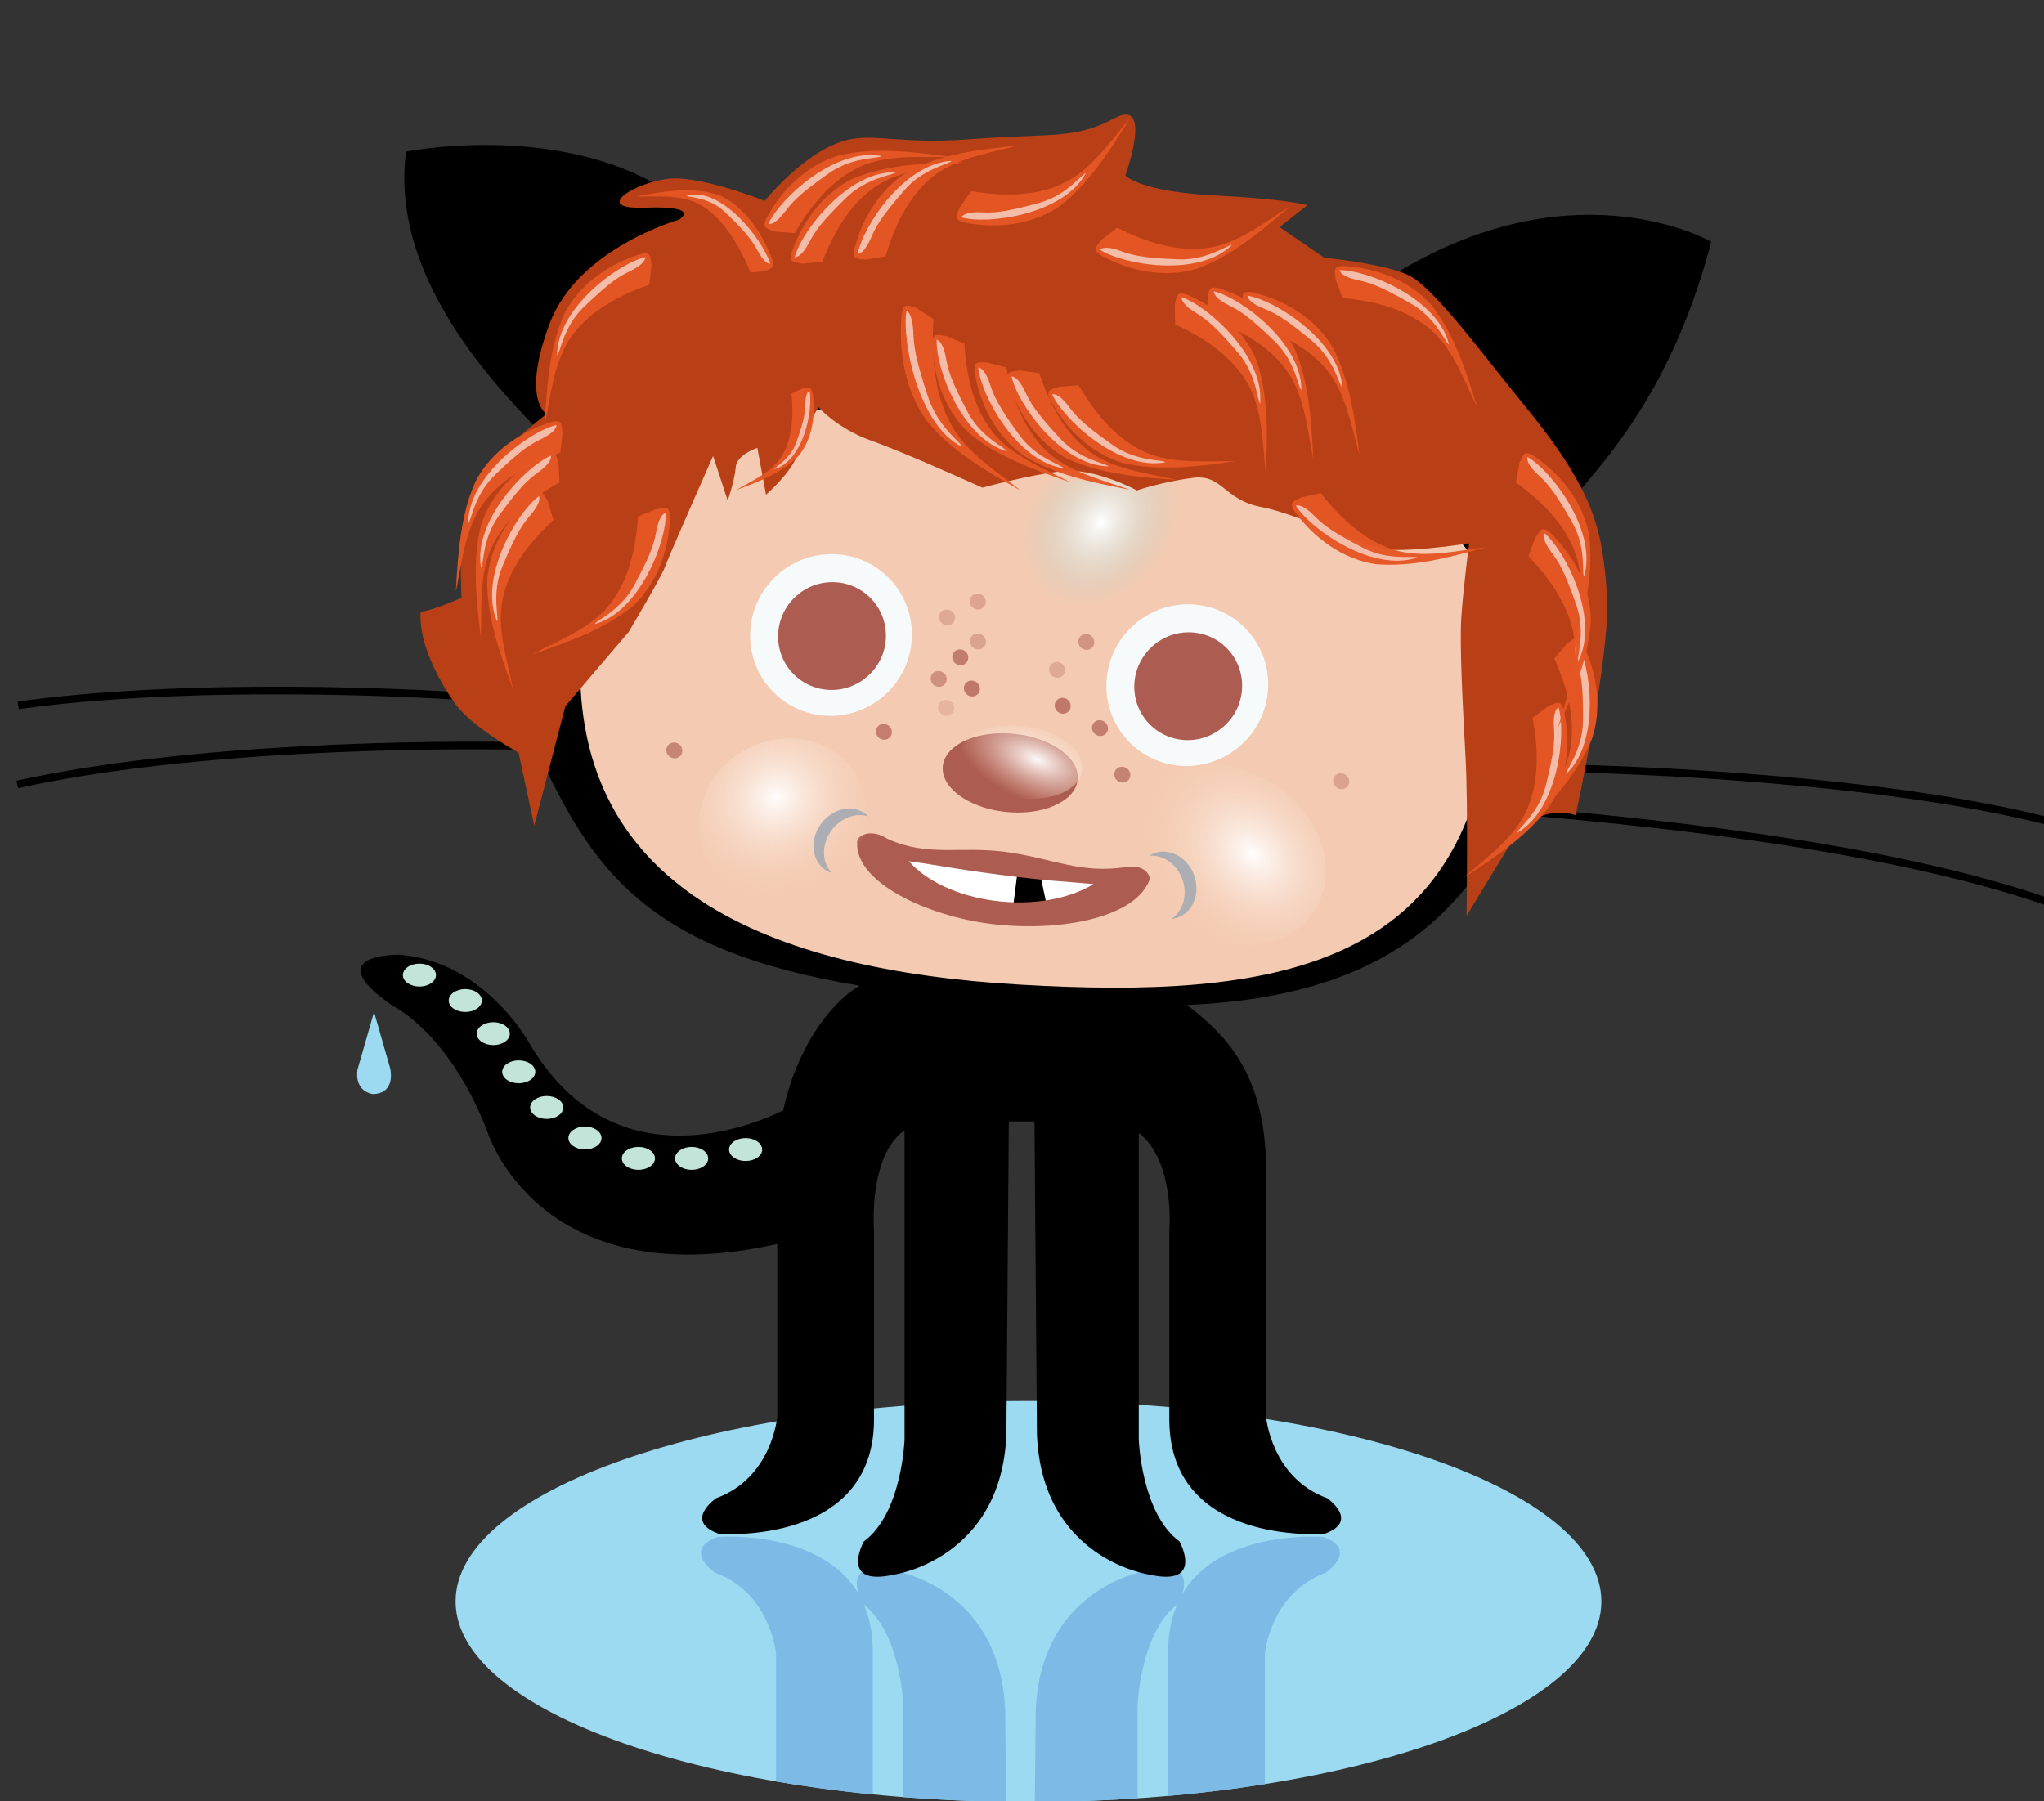 <?xml version="1.0" encoding="UTF-8" standalone="no"?>
<svg
   xmlns:dc="http://purl.org/dc/elements/1.1/"
   xmlns:cc="http://creativecommons.org/ns#"
   xmlns:rdf="http://www.w3.org/1999/02/22-rdf-syntax-ns#"
   xmlns:svg="http://www.w3.org/2000/svg"
   xmlns="http://www.w3.org/2000/svg"
   xmlns:xlink="http://www.w3.org/1999/xlink"
   xmlns:sodipodi="http://sodipodi.sourceforge.net/DTD/sodipodi-0.dtd"
   xmlns:inkscape="http://www.inkscape.org/namespaces/inkscape"
   viewBox="-0.2 -1 379 334"
   id="svg5051"
   version="1.1"
   inkscape:version="0.48.2 r9819"
   width="100%"
   height="100%"
   sodipodi:docname="octocat-e-neuman-try2.svg">
  <rect x="-0.2" y="-1" width="379" height="334" fill="#333333" stroke="none"/>
  <defs
     id="defs5071">
    <inkscape:path-effect
       effect="spiro"
       id="path-effect7585"
       is_visible="true" />
    <inkscape:path-effect
       effect="spiro"
       id="path-effect7581"
       is_visible="true" />
    <inkscape:path-effect
       effect="spiro"
       id="path-effect7577"
       is_visible="true" />
    <inkscape:path-effect
       effect="spiro"
       id="path-effect7573"
       is_visible="true" />
    <inkscape:path-effect
       effect="spiro"
       id="path-effect7569"
       is_visible="true" />
    <linearGradient
       id="linearGradient7545">
      <stop
         style="stop-color:#ffffff;stop-opacity:1;"
         offset="0"
         id="stop7547" />
      <stop
         style="stop-color:#b2cbc0;stop-opacity:0;"
         offset="1"
         id="stop7549" />
    </linearGradient>
    <linearGradient
       id="linearGradient7519">
      <stop
         style="stop-color:#ffffff;stop-opacity:1;"
         offset="0"
         id="stop7521" />
      <stop
         style="stop-color:#f4cbb2;stop-opacity:0;"
         offset="1"
         id="stop7523" />
    </linearGradient>
    <linearGradient
       id="linearGradient7486">
      <stop
         style="stop-color:#ffffff;stop-opacity:1;"
         offset="0"
         id="stop7488" />
      <stop
         style="stop-color:#f4cbb2;stop-opacity:0;"
         offset="1"
         id="stop7490" />
    </linearGradient>
    <radialGradient
       inkscape:collect="always"
       xlink:href="#linearGradient7486"
       id="radialGradient7492"
       cx="188.869"
       cy="147.455"
       fx="188.869"
       fy="147.455"
       r="4.401"
       gradientUnits="userSpaceOnUse"
       gradientTransform="matrix(1.199,0.184,-0.143,1.067,-16.324,-44.604)" />
    <radialGradient
       inkscape:collect="always"
       xlink:href="#linearGradient7486"
       id="radialGradient7496"
       gradientUnits="userSpaceOnUse"
       gradientTransform="matrix(1.258,-0.054,0.062,1.248,-57.719,-26.424)"
       cx="188.869"
       cy="147.455"
       fx="188.869"
       fy="147.455"
       r="4.401" />
    <radialGradient
       inkscape:collect="always"
       xlink:href="#linearGradient7545"
       id="radialGradient7561"
       cx="201.329"
       cy="98.438"
       fx="201.329"
       fy="98.438"
       r="9.774"
       gradientTransform="matrix(1.392,0.16,-0.49,1.581,-28.135,-91.948)"
       gradientUnits="userSpaceOnUse" />
    <radialGradient
       inkscape:collect="always"
       xlink:href="#linearGradient7486"
       id="radialGradient7852"
       gradientUnits="userSpaceOnUse"
       gradientTransform="matrix(1.554,0.246,-0.196,1.058,-75.483,-54.987)"
       cx="188.869"
       cy="147.455"
       fx="188.869"
       fy="147.455"
       r="4.401" />
  </defs>
  <sodipodi:namedview
     pagecolor="#ffffff"
     bordercolor="#666666"
     borderopacity="1"
     objecttolerance="10"
     gridtolerance="10"
     guidetolerance="10"
     inkscape:pageopacity="0"
     inkscape:pageshadow="2"
     inkscape:window-width="1440"
     inkscape:window-height="779"
     id="namedview5069"
     showgrid="false"
     inkscape:zoom="1.5629183"
     inkscape:cx="238.16927"
     inkscape:cy="173.0623"
     inkscape:window-x="0"
     inkscape:window-y="0"
     inkscape:window-maximized="0"
     inkscape:current-layer="svg5051" />
  <g
     id="g8177"
     transform="translate(-0.214,0.54)">
    <path
       d="m 296.94,295.43 c 0,20.533 -47.56,37.176 -106.22,37.176 -58.67,0 -106.23,-16.643 -106.23,-37.176 0,-20.533 47.558,-37.18 106.23,-37.18 58.66,0 106.22,16.65 106.22,37.18 z"
       id="puddle"
       inkscape:connector-curvature="0"
       style="fill:#9cdaf1" />
    <path
       style="fill:#7dbbe6"
       id="path8140"
       d="m 161.85,331.22 v -26.5 c 0,-3.422 -0.619,-6.284 -1.653,-8.701 6.853,5.322 7.316,18.695 7.316,18.695 v 17.004 c 6.166,0.481 12.534,0.773 19.053,0.861 l -0.172,-16.92 c -0.944,-23.13 -20.769,-25.961 -20.769,-25.961 -7.245,-1.645 -7.137,1.991 -6.409,4.34 -7.108,-12.122 -26.158,-10.556 -26.158,-10.556 -6.611,2.357 -0.475,6.607 -0.475,6.607 10.387,3.775 11.33,15.105 11.33,15.105 v 23.622 c 5.72,0.98 11.71,1.79 17.94,2.4 z"
       inkscape:connector-curvature="0" />
    <path
       style="fill:#7dbbe6"
       id="path8142"
       d="m 245.4,283.48 c 0,0 -19.053,-1.566 -26.16,10.559 0.728,-2.35 0.839,-5.989 -6.408,-4.343 0,0 -19.824,2.832 -20.768,25.961 l -0.174,16.946 c 6.509,-0.025 12.876,-0.254 19.054,-0.671 v -17.219 c 0,0 0.465,-13.373 7.316,-18.695 -1.034,2.417 -1.653,5.278 -1.653,8.701 v 26.775 c 6.214,-0.544 12.211,-1.279 17.937,-2.188 v -24.113 c 0,0 0.944,-11.33 11.33,-15.105 0,-0.01 6.13,-4.26 -0.48,-6.62 z"
       inkscape:connector-curvature="0" />
    <path
       d="m 69.369,186.12 -3.066,10.683 c 0,0 -0.8,3.861 2.84,4.546 3.8,-0.074 3.486,-3.627 3.223,-4.781 z"
       id="drop"
       inkscape:connector-curvature="0"
       style="fill:#9cdaf1" />
  </g>
  <path
     id="cat"
     d="m 380.542,152.237 0.359,-1.371 c -30.752,-8.013 -76.674,-9.916 -96.035,-10.226 3.831,-11.249 5.544,-8.348 6.389,-23.017 1.212,-21.038 -2.516,-5.86 -2.382,-22.58 3.779,-6.582 19.606,-18.416 28.234,-51.21 0,0 -26.529,-15.382 -61.604,7.805 -11.866,-5.963 -43.154,-17.779 -56.864,-18.569 -15.084,-0.869 -54.363,0.556 -67.207,7.839 -20.031,-21.151 -56.342,-13.791 -56.342,-13.791 -3.476,26.11 22.205,48.53 25.089,52.438 -8.098,14.848 -4.347,0.676 -8.023,11.103 -4.874,13.824 0.067,25.858 3.478,37.502 -19.438,-1.831 -62.215,-3.331 -92.56,0.94 l 0.196,1.403 c 30.529,-4.297 73.495,-2.723 92.813,-0.875 0.76,2.414 1.628,4.763 2.62,7.041 -19.181,-0.486 -64.012,0.07 -95.85,7.104 l 0.308,1.38 c 32.09,-7.084 77.201,-7.563 96.194,-7.051 10.21,21.982 19.97,37.052 59.842,43.689 -5.915,3.499 -11.818,12.115 -14.176,23.14 -7.773,3.718 -32.379,12.793 -47.142,-12.599 0,0 -8.264,-15.109 -24.082,-16.292 0,0 -15.344,-0.235 -1.059,9.562 0,0 10.267,4.838 17.351,23.019 0,0 9.241,31.01 53.835,21.061 l 0,32.032 c 0,0 -0.943,11.33 -11.33,15.105 0,0 -6.137,4.249 0.475,6.606 0,0 28.792,2.361 28.792,-21.238 l 0,-34.929 c 0,0 -1.142,-13.852 5.663,-18.667 l 0,57.371 c 0,0 -0.47,13.688 -7.551,18.881 0,0 -4.723,8.494 5.663,6.137 0,0 19.824,-2.832 20.769,-25.961 l 0.449,-58.06 4.765,0 0.453,58.06 c 0.943,23.129 20.768,25.961 20.768,25.961 10.383,2.357 5.663,-6.137 5.663,-6.137 -7.08,-5.193 -7.551,-18.881 -7.551,-18.881 l 0,-56.876 c 6.801,5.296 5.663,18.171 5.663,18.171 l 0,34.929 c 0,23.6 28.793,21.238 28.793,21.238 6.606,-2.357 0.474,-6.606 0.474,-6.606 -10.386,-3.775 -11.33,-15.105 -11.33,-15.105 l 0,-45.786 c 0,-17.854 -7.627,-25.164 -14.68,-30.57 43.032,-1.778 52.857,-22.929 61.06,-35.332 18.712,1.595 66.309,5.822 98.047,16.781 l 0.462,-1.336 c -31.556,-10.896 -78.927,-15.168 -97.827,-16.81 1.021,-2.117 1.934,-4.327 2.763,-6.607 19.264,0.309 65.34,2.167 96.209,10.206 z"
     inkscape:connector-curvature="0"
     sodipodi:nodetypes="cccscccscccsccccccccccccccccccsccccccccccccccscccscccccccc" />
  <path
     style="fill:#ad5c51;fill-opacity:1;stroke:none"
     d="m 208.818,102.395 c -1.549,-1.217 0.902,-5.709 2.269,-6.011 2.348,-0.519 11.94,-0.679 17.647,-0.127 5.707,0.552 5.78,1.522 8.272,2.407 2.492,0.885 6.843,6.462 5.837,7.13 -1.006,0.667 -0.764,-0.257 -2.89,-1.89 -2.126,-1.633 -4.114,-2.619 -7.74,-3.268 -2.564,-0.459 -7.062,-0.326 -10.795,0.571 -3.761,0.904 -11.05,2.404 -12.599,1.187 z"
     id="path6748"
     inkscape:connector-curvature="0"
     sodipodi:nodetypes="zsssssssz" />
  <path
     style="fill:#ad5c51;fill-opacity:1;stroke:none"
     d="m 171.067,104.142 c 2.597,-0.161 -0.47,-6.602 -3.502,-11.922 -4.901,-8.598 -19.316,-6.111 -27.345,-3.372 -8.028,2.739 -14.989,13.003 -12.991,14.402 1.998,1.399 9.265,-9.656 13.562,-10.95 5.759,-1.735 12.52,-4.799 19.485,-1.592 6.965,3.206 8.193,13.594 10.79,13.433 z"
     id="path6746"
     inkscape:connector-curvature="0"
     sodipodi:nodetypes="zszzszz" />
  <path
     sodipodi:nodetypes="cssscccc"
     style="fill:#f4cbb2"
     inkscape:connector-curvature="0"
     d="m 269.465,98.226 c 8.735,8.88 7.545,19.273 6.919,30.136 -2.922,50.72 -40.811,55.916 -87.447,53.229 -46.644,-2.687 -84.044,-17.889 -81.447,-62.96 0.622,-10.791 6.514,-20.504 16.095,-28.295 24.125,-22.032 41.254,-16.165 70.407,-14.485 29.022,1.668 55.057,-0.269 69.469,14.37 z"
     id="path7528" />
  <path
     style="fill:url(#radialGradient7561);fill-opacity:1;stroke:none"
     d="m 188.856,87.938 c -0.883,1.713 -1.619,3.511 -2.14,5.406 -3.066,11.152 1.982,20.704 11.235,21.312 9.253,0.608 19.226,-7.941 22.291,-19.094 0.712,-2.591 0.944,-5.082 0.832,-7.406 -10.407,0.067 -21.185,0.042 -32.218,-0.219 z"
     id="face"
     inkscape:connector-curvature="0" />
  <circle
     style="opacity:0.967;fill:url(#radialGradient7492);fill-opacity:1"
     sodipodi:ry="4.401"
     sodipodi:rx="4.401"
     sodipodi:cy="148.56"
     sodipodi:cx="188.5"
     r="4.401"
     cy="148.56"
     cx="188.5"
     id="circle7484"
     transform="matrix(2.625,3.369,-3.293,1.81,221.508,-746.43)" />
  <g
     id="g7433"
     transform="matrix(0.852,0,0,0.592,29.071,44.111)">
    <path
       style="fill:#f7fafa;fill-opacity:1"
       id="path7400"
       d="m 164.075,124.068 c -0.596,13.971 -8.947,24.682 -18.651,23.928 -9.704,-0.755 -17.087,-12.69 -16.491,-26.66 0.596,-13.969 8.947,-24.676 18.65,-23.922 9.703,0.765 17.088,12.688 16.491,26.654 z"
       inkscape:connector-curvature="0"
       sodipodi:nodetypes="ssscs" />
    <path
       id="path7396"
       d="m 158.43,123.95 c -0.398,9.313 -5.971,16.451 -12.434,15.948 -6.463,-0.503 -11.391,-8.457 -10.994,-17.77 0.398,-9.316 5.966,-16.458 12.434,-15.955 6.459,0.502 11.388,8.458 10.991,17.773 z"
       style="fill:#ad5c51"
       inkscape:connector-curvature="0"
       sodipodi:nodetypes="cssscc" />
  </g>
  <g
     id="g7429"
     transform="matrix(0.852,0,0,0.592,25.222,47.386)">
    <path
       style="fill:#f7fafa;fill-opacity:1"
       id="eyes"
       d="m 246.122,134.226 c -0.607,13.971 -8.967,24.693 -18.671,23.952 -9.704,-0.741 -17.079,-12.665 -16.471,-26.636 0.607,-13.969 8.966,-24.687 18.67,-23.946 9.703,0.751 17.079,12.663 16.471,26.63 z"
       inkscape:connector-curvature="0"
       sodipodi:nodetypes="ssscs" />
    <path
       id="pupils"
       d="m 240.467,134.115 c -0.405,9.313 -5.984,16.458 -12.448,15.965 -6.463,-0.494 -11.385,-8.441 -10.981,-17.753 0.405,-9.316 5.98,-16.465 12.447,-15.972 6.459,0.493 11.382,8.442 10.977,17.756 z"
       style="fill:#ad5c51"
       inkscape:connector-curvature="0"
       sodipodi:nodetypes="cssscc" />
  </g>
  <path
     id="octo"
     d="m 80.641,179.82 c 0,1.174 -1.376,2.122 -3.07,2.122 -1.693,0 -3.07,-0.948 -3.07,-2.122 0,-1.175 1.377,-2.127 3.07,-2.127 1.694,0 3.07,0.95 3.07,2.13 z m 8.5,4.72 c 0,1.174 -1.376,2.122 -3.07,2.122 -1.693,0 -3.07,-0.948 -3.07,-2.122 0,-1.175 1.377,-2.127 3.07,-2.127 1.694,0 3.07,0.95 3.07,2.13 z m 5.193,6.14 c 0,1.174 -1.376,2.122 -3.07,2.122 -1.693,0 -3.07,-0.948 -3.07,-2.122 0,-1.175 1.377,-2.127 3.07,-2.127 1.694,0 3.07,0.95 3.07,2.13 z m 4.72,7.08 c 0,1.174 -1.376,2.122 -3.07,2.122 -1.693,0 -3.07,-0.948 -3.07,-2.122 0,-1.175 1.377,-2.127 3.07,-2.127 1.694,0 3.07,0.95 3.07,2.13 z m 5.188,6.61 c 0,1.174 -1.376,2.122 -3.07,2.122 -1.693,0 -3.07,-0.948 -3.07,-2.122 0,-1.175 1.377,-2.127 3.07,-2.127 1.694,0 3.07,0.95 3.07,2.13 z m 7.09,5.66 c 0,1.174 -1.376,2.122 -3.07,2.122 -1.693,0 -3.07,-0.948 -3.07,-2.122 0,-1.175 1.377,-2.127 3.07,-2.127 1.694,0 3.07,0.95 3.07,2.13 z m 9.91,3.78 c 0,1.174 -1.376,2.122 -3.07,2.122 -1.693,0 -3.07,-0.948 -3.07,-2.122 0,-1.175 1.377,-2.127 3.07,-2.127 1.694,0 3.07,0.95 3.07,2.13 z m 9.87,0 c 0,1.174 -1.376,2.122 -3.07,2.122 -1.693,0 -3.07,-0.948 -3.07,-2.122 0,-1.175 1.377,-2.127 3.07,-2.127 1.694,0 3.07,0.95 3.07,2.13 z m 10.01,-1.64 c 0,1.174 -1.376,2.122 -3.07,2.122 -1.693,0 -3.07,-0.948 -3.07,-2.122 0,-1.175 1.377,-2.127 3.07,-2.127 1.694,0 3.07,0.95 3.07,2.13 z"
     inkscape:connector-curvature="0"
     style="fill:#c3e4d8"
     sodipodi:nodetypes="cssscccssscccssscccssscccssscccssscccssscccssscccssssc" />
  <path
     id="path7409"
     d="m 203.932,162.077 c -4.698,3.326 -11.799,5.01 -19.19,4.273 -7.244,-0.722 -13.469,-3.646 -16.884,-7.65 6.286,0.708 7.992,1.18 17.864,2.164 9.91,0.988 11.772,0.834 18.209,1.213 z"
     style="fill:#ffffff;fill-opacity:1"
     inkscape:connector-curvature="0"
     sodipodi:nodetypes="cscsc" />
  <path
     style="fill:#000000;fill-opacity:1;stroke:none"
     d="m 188.37,161.471 -0.672,5.285 c 0,0 0.592,0.271 2.863,-0.063 2.286,-0.336 3.167,-0.574 3.167,-0.574 l -0.91,-4.299 z"
     id="path7411"
     inkscape:connector-curvature="0"
     sodipodi:nodetypes="ccsccc" />
  <path
     inkscape:connector-curvature="0"
     style="fill:#ad5c51"
     d="m 208.696,159.776 c -8.755,1.34 -13.691,-1.654 -22.52,-2.803 -8.505,-1.107 -14.359,0.984 -21.833,-2.433 -0.555,-0.378 -1.267,-0.706 -2.002,-0.88 -1.105,-0.26 -2.019,-0.095 -2.694,0.26 -0.302,0.159 -0.552,0.337 -0.701,0.594 -0.066,0.112 -0.123,0.233 -0.154,0.362 -0.008,0.03 -0.051,0.051 -0.057,0.082 -0.008,0.051 -0.009,0.104 -0.013,0.157 -0.008,0.083 -0.002,0.188 0.005,0.273 -0.17,7.276 12.79,13.371 24.593,14.907 11.947,1.555 26.517,-0.713 29.534,-7.898 0.227,-0.546 0.07,-1.055 -0.291,-1.479 -0.037,-0.064 -0.062,-0.121 -0.108,-0.181 -0.061,-0.057 -0.118,-0.118 -0.189,-0.17 -0.703,-0.691 -2.058,-1.024 -3.572,-0.79 z m -6.116,3.168 c -4.533,2.775 -11.324,4.013 -18.347,3.099 -6.884,-0.896 -12.758,-3.704 -15.937,-7.367 5.972,0.849 7.588,1.327 16.969,2.549 9.418,1.226 11.193,1.156 17.315,1.72 z"
     id="mouth"
     sodipodi:nodetypes="csccccccccscccccccscsc" />
  <circle
     transform="matrix(2.729,-2.385,2.253,2.448,-704.234,236.854)"
     id="circle7494"
     cx="188.5"
     cy="148.56"
     r="4.401"
     sodipodi:cx="188.5"
     sodipodi:cy="148.56"
     sodipodi:rx="4.401"
     sodipodi:ry="4.401"
     style="opacity:0.967;fill:url(#radialGradient7496);fill-opacity:1" />
  <path
     style="fill:#adaeb3;fill-opacity:1;stroke:none"
     d="m 159.916,149.675 c -2.578,-1.606 -6.22,-0.498 -8.131,2.462 -1.911,2.96 -1.376,6.669 1.201,8.275 0.333,0.207 0.686,0.368 1.048,0.487 -1.78,-1.829 -1.97,-4.973 -0.306,-7.551 1.664,-2.578 4.64,-3.751 7.083,-2.949 -0.264,-0.271 -0.562,-0.516 -0.895,-0.724 z"
     id="path7422"
     inkscape:connector-curvature="0"
     inkscape:transform-center-x="-33.702753"
     inkscape:transform-center-y="21.011925"
     sodipodi:nodetypes="csscscc" />
  <path
     inkscape:connector-curvature="0"
     id="path7427"
     d="m 213.92,157.19 c 2.893,-0.989 6.172,0.897 7.322,4.203 1.15,3.305 -0.258,6.795 -3.15,7.785 -0.374,0.128 -0.755,0.206 -1.136,0.241 2.17,-1.384 3.108,-4.402 2.106,-7.28 -1.002,-2.878 -3.617,-4.681 -6.186,-4.443 0.322,-0.205 0.671,-0.377 1.044,-0.505 z"
     style="fill:#adaeb3;fill-opacity:1;stroke:none"
     sodipodi:nodetypes="csccsccc" />
  <circle
     transform="matrix(0.338,0.032,-0.019,0.333,63.941,82.66)"
     id="circle7454"
     cx="188.5"
     cy="148.56"
     r="4.401"
     sodipodi:cx="188.5"
     sodipodi:cy="148.56"
     sodipodi:rx="4.401"
     sodipodi:ry="4.401"
     style="opacity:0.631;fill:#ad5c51" />
  <circle
     style="opacity:0.36;fill:#ad5c51"
     sodipodi:ry="4.401"
     sodipodi:rx="4.401"
     sodipodi:cy="148.56"
     sodipodi:cx="188.5"
     r="4.401"
     cy="148.56"
     cx="188.5"
     id="circle7456"
     transform="matrix(0.338,0.032,-0.019,0.333,120.243,62.454)" />
  <circle
     transform="matrix(0.338,0.032,-0.019,0.333,119.12,71.175)"
     id="circle7458"
     cx="188.5"
     cy="148.56"
     r="4.401"
     sodipodi:cx="188.5"
     sodipodi:cy="148.56"
     sodipodi:rx="4.401"
     sodipodi:ry="4.401"
     style="opacity:0.743;fill:#ad5c51" />
  <circle
     style="opacity:0.743;fill:#ad5c51"
     sodipodi:ry="4.401"
     sodipodi:rx="4.401"
     sodipodi:cy="148.56"
     sodipodi:cx="188.5"
     r="4.401"
     cy="148.56"
     cx="188.5"
     id="circle7460"
     transform="matrix(0.338,0.032,-0.019,0.333,135.959,74.37)" />
  <circle
     transform="matrix(0.338,0.032,-0.019,0.333,134.923,67.721)"
     id="circle7462"
     cx="188.5"
     cy="148.56"
     r="4.401"
     sodipodi:cx="188.5"
     sodipodi:cy="148.56"
     sodipodi:rx="4.401"
     sodipodi:ry="4.401"
     style="opacity:0.308;fill:#ad5c51" />
  <circle
     style="opacity:0.495;fill:#ad5c51"
     sodipodi:ry="4.401"
     sodipodi:rx="4.401"
     sodipodi:cy="148.56"
     sodipodi:cx="188.5"
     r="4.401"
     cy="148.56"
     cx="188.5"
     id="circle7464"
     transform="matrix(0.338,0.032,-0.019,0.333,140.332,62.54)" />
  <circle
     transform="matrix(0.338,0.032,-0.019,0.333,116.962,65.39)"
     id="circle7466"
     cx="188.5"
     cy="148.56"
     r="4.401"
     sodipodi:cx="188.5"
     sodipodi:cy="148.56"
     sodipodi:rx="4.401"
     sodipodi:ry="4.401"
     style="opacity:0.701;fill:#ad5c51" />
  <circle
     style="opacity:0.523;fill:#ad5c51"
     sodipodi:ry="4.401"
     sodipodi:rx="4.401"
     sodipodi:cy="148.56"
     sodipodi:cx="188.5"
     r="4.401"
     cy="148.56"
     cx="188.5"
     id="circle7468"
     transform="matrix(0.338,0.032,-0.019,0.333,112.962,69.39)" />
  <circle
     transform="matrix(0.338,0.032,-0.019,0.333,114.516,57.991)"
     id="circle7470"
     cx="188.5"
     cy="148.56"
     r="4.401"
     sodipodi:cx="188.5"
     sodipodi:cy="148.56"
     sodipodi:rx="4.401"
     sodipodi:ry="4.401"
     style="opacity:0.299;fill:#ad5c51" />
  <circle
     style="opacity:0.346;fill:#ad5c51"
     sodipodi:ry="4.401"
     sodipodi:rx="4.401"
     sodipodi:cy="148.56"
     sodipodi:cx="188.5"
     r="4.401"
     cy="148.56"
     cx="188.5"
     id="circle7472"
     transform="matrix(0.338,0.032,-0.019,0.333,120.215,55.055)" />
  <circle
     transform="matrix(0.338,0.032,-0.019,0.333,114.343,74.743)"
     id="circle7474"
     cx="188.5"
     cy="148.56"
     r="4.401"
     sodipodi:cx="188.5"
     sodipodi:cy="148.56"
     sodipodi:rx="4.401"
     sodipodi:ry="4.401"
     style="opacity:0.206;fill:#ad5c51" />
  <circle
     transform="matrix(0.338,0.032,-0.019,0.333,147.012,87.15)"
     id="circle7476"
     cx="188.5"
     cy="148.56"
     r="4.401"
     sodipodi:cx="188.5"
     sodipodi:cy="148.56"
     sodipodi:rx="4.401"
     sodipodi:ry="4.401"
     style="opacity:0.65;fill:#ad5c51" />
  <circle
     style="opacity:0.682;fill:#ad5c51"
     sodipodi:ry="4.401"
     sodipodi:rx="4.401"
     sodipodi:cy="148.56"
     sodipodi:cx="188.5"
     r="4.401"
     cy="148.56"
     cx="188.5"
     id="circle7478"
     transform="matrix(0.338,0.032,-0.019,0.333,142.867,78.515)" />
  <circle
     transform="matrix(0.338,0.032,-0.019,0.333,102.8,79.206)"
     id="circle7480"
     cx="188.5"
     cy="148.56"
     r="4.401"
     sodipodi:cx="188.5"
     sodipodi:cy="148.56"
     sodipodi:rx="4.401"
     sodipodi:ry="4.401"
     style="opacity:0.682;fill:#ad5c51" />
  <circle
     transform="matrix(0.338,0.032,-0.019,0.333,187.598,88.359)"
     id="circle7482"
     cx="188.5"
     cy="148.56"
     r="4.401"
     sodipodi:cx="188.5"
     sodipodi:cy="148.56"
     sodipodi:rx="4.401"
     sodipodi:ry="4.401"
     style="opacity:0.36;fill:#ad5c51" />
  <g
     id="g7854"
     transform="matrix(0.916,0,0,0.916,15.788,13.98)">
    <path
       sodipodi:nodetypes="cczcczcscsscssscscccssscscsscssscscscsccsccsccc"
       inkscape:connector-curvature="0"
       id="path6236"
       d="m 90.691,150.796 -3.172,-14.768 c 0,0 -9.539,-5.229 -12.932,-10.048 -3.393,-4.818 -7.371,-12.341 -6.889,-18.525 1.966,0.005 8.28,-2.792 8.28,-2.792 0,0 -1.021,-14.705 1.98,-21.287 3.001,-6.582 15.217,-15.919 15.217,-15.919 0,0 -5.13,-2.869 0.599,-18.227 5.728,-15.358 26.188,-21.099 26.188,-21.099 0,0 4.914,-2.88 -6.93,-2.439 -11.844,0.441 -0.182,-6.269 6.884,-5.91 7.066,0.359 17.427,4.538 17.427,4.538 0,0 6.431,-8.019 13.734,-11.299 7.303,-3.28 11.221,0.049 27.843,-1.192 16.622,-1.241 21.265,0.039 29.224,-4.251 7.96,-4.29 2.198,11.588 2.198,11.588 0,0 2.74,3.269 18.049,4.048 15.309,0.779 18.774,1.998 18.774,1.998 l -5.605,4.41 9.048,6.198 c 0,0 11.742,1.119 16.906,3.468 5.164,2.349 14.882,15.766 23.886,26.776 14.287,17.469 15.481,25.295 16.433,37.873 0.873,11.538 -6.337,44.767 -6.337,44.767 0,0 -7.612,-3.287 -13.395,6.1 -3.273,5.314 -8.694,14.243 -8.694,14.243 0,0 0.337,-21.972 -0.196,-31.91 -0.533,-9.938 -1.24,-22.721 -0.867,-28.44 0.373,-5.719 1.573,-15.048 1.573,-15.048 0,0 -10.145,1.57 -15.444,1.301 -5.299,-0.27 -19.023,-7.228 -26.61,-8.657 -7.587,-1.429 -7.836,-6.658 -13.792,-5.918 -5.956,0.74 -11.391,2.55 -11.391,2.55 0,0 -8.561,-4.609 -15.105,-3.898 -6.545,0.71 -16.169,3.351 -16.169,3.351 0,0 -15.491,-7.048 -22.42,-9.487 -6.93,-2.439 -10.78,-6.808 -10.78,-6.808 0,0 -3.317,5.569 -4.143,9.179 -0.826,3.609 -6.465,8.539 -6.465,8.539 l -1.745,-9.478 c 0,0 -4.223,1.35 -4.393,3.95 -0.17,2.6 -1.619,6.699 -1.619,6.699 l -2.956,-9.018 c 0,0 -9.011,20.408 -9.736,22.457 -0.724,2.05 -7.359,13.188 -7.359,13.188 l -12.794,14.999 z"
       style="fill:#b94016;fill-opacity:1;stroke:none" />
    <g
       transform="matrix(0.854,0.521,-0.521,0.854,248.092,-32.14)"
       id="g7610">
      <path
         style="opacity:0.967;fill:#e55625;fill-opacity:1;stroke:none"
         d="m -38.031,78.812 c -6.774,2.971 -13.718,6.092 -19.072,11.34 -4.517,5.038 -6.3,12.056 -5.877,18.708 0.362,1.761 0.575,1.727 2.89,1.172 1.186,-0.605 2.373,-1.209 3.559,-1.814 -0.127,-6.678 0.812,-13.805 4.954,-19.276 3.672,-4.618 9.099,-7.215 13.985,-10.299 -0.148,0.052 -0.295,0.108 -0.439,0.169 z"
         id="path7563"
         inkscape:connector-curvature="0"
         sodipodi:nodetypes="cccccccc" />
      <path
         style="opacity:0.967;fill:#f5c0ae;fill-opacity:1;stroke:none"
         d="m -49.63,85.763 c -9.004,3.315 -13.149,18.194 -12.426,23.694 0.72,-0.33 1.323,-1.415 1.568,-3.785 0.243,-2.347 0.463,-4.313 3.574,-11.44 2.345,-5.372 7.084,-7.717 7.285,-8.469 z"
         id="path7606"
         inkscape:connector-curvature="0"
         sodipodi:nodetypes="ccssc" />
    </g>
    <g
       id="g7614"
       transform="matrix(-0.628,0.521,0.383,0.854,57.571,-24.14)">
      <path
         sodipodi:nodetypes="cccccccc"
         inkscape:connector-curvature="0"
         id="path7616"
         d="m -38.031,78.812 c -6.774,2.971 -13.718,6.092 -19.072,11.34 -4.517,5.038 -6.3,12.056 -5.877,18.708 0.362,1.761 0.575,1.727 2.89,1.172 1.186,-0.605 2.373,-1.209 3.559,-1.814 -0.127,-6.678 0.812,-13.805 4.954,-19.276 3.672,-4.618 9.099,-7.215 13.985,-10.299 -0.148,0.052 -0.295,0.108 -0.439,0.169 z"
         style="opacity:0.967;fill:#e55625;fill-opacity:1;stroke:none" />
      <path
         sodipodi:nodetypes="ccssc"
         inkscape:connector-curvature="0"
         id="path7618"
         d="m -49.63,85.763 c -9.004,3.315 -13.149,18.194 -12.426,23.694 0.72,-0.33 1.323,-1.415 1.568,-3.785 0.243,-2.347 0.463,-4.313 3.574,-11.44 2.345,-5.372 7.084,-7.717 7.285,-8.469 z"
         style="opacity:0.967;fill:#f5c0ae;fill-opacity:1;stroke:none" />
    </g>
    <g
       id="g7700"
       transform="matrix(0.854,-0.521,-0.521,-0.854,305.55,124.602)">
      <path
         sodipodi:nodetypes="cccccccc"
         inkscape:connector-curvature="0"
         id="path7702"
         d="m -38.031,78.812 c -6.774,2.971 -13.718,6.092 -19.072,11.34 -4.517,5.038 -6.3,12.056 -5.877,18.708 0.362,1.761 0.575,1.727 2.89,1.172 1.186,-0.605 2.373,-1.209 3.559,-1.814 -0.127,-6.678 0.812,-13.805 4.954,-19.276 3.672,-4.618 9.099,-7.215 13.985,-10.299 -0.148,0.052 -0.295,0.108 -0.439,0.169 z"
         style="opacity:0.967;fill:#e55625;fill-opacity:1;stroke:none" />
      <path
         sodipodi:nodetypes="ccssc"
         inkscape:connector-curvature="0"
         id="path7704"
         d="m -49.63,85.763 c -9.004,3.315 -13.149,18.194 -12.426,23.694 0.72,-0.33 1.323,-1.415 1.568,-3.785 0.243,-2.347 0.463,-4.313 3.574,-11.44 2.345,-5.372 7.084,-7.717 7.285,-8.469 z"
         style="opacity:0.967;fill:#f5c0ae;fill-opacity:1;stroke:none" />
    </g>
    <g
       transform="matrix(0.943,-0.333,-0.333,-0.943,282.279,142.415)"
       id="g7706">
      <path
         style="opacity:0.967;fill:#e55625;fill-opacity:1;stroke:none"
         d="m -38.031,78.812 c -6.774,2.971 -13.718,6.092 -19.072,11.34 -4.517,5.038 -6.3,12.056 -5.877,18.708 0.362,1.761 0.575,1.727 2.89,1.172 1.186,-0.605 2.373,-1.209 3.559,-1.814 -0.127,-6.678 0.812,-13.805 4.954,-19.276 3.672,-4.618 9.099,-7.215 13.985,-10.299 -0.148,0.052 -0.295,0.108 -0.439,0.169 z"
         id="path7708"
         inkscape:connector-curvature="0"
         sodipodi:nodetypes="cccccccc" />
      <path
         style="opacity:0.967;fill:#f5c0ae;fill-opacity:1;stroke:none"
         d="m -49.63,85.763 c -9.004,3.315 -13.149,18.194 -12.426,23.694 0.72,-0.33 1.323,-1.415 1.568,-3.785 0.243,-2.347 0.463,-4.313 3.574,-11.44 2.345,-5.372 7.084,-7.717 7.285,-8.469 z"
         id="path7710"
         inkscape:connector-curvature="0"
         sodipodi:nodetypes="ccssc" />
    </g>
    <g
       id="g7712"
       transform="matrix(0.976,-0.218,-0.218,-0.976,265.002,151.321)">
      <path
         sodipodi:nodetypes="cccccccc"
         inkscape:connector-curvature="0"
         id="path7714"
         d="m -38.031,78.812 c -6.774,2.971 -13.718,6.092 -19.072,11.34 -4.517,5.038 -6.3,12.056 -5.877,18.708 0.362,1.761 0.575,1.727 2.89,1.172 1.186,-0.605 2.373,-1.209 3.559,-1.814 -0.127,-6.678 0.812,-13.805 4.954,-19.276 3.672,-4.618 9.099,-7.215 13.985,-10.299 -0.148,0.052 -0.295,0.108 -0.439,0.169 z"
         style="opacity:0.967;fill:#e55625;fill-opacity:1;stroke:none" />
      <path
         sodipodi:nodetypes="ccssc"
         inkscape:connector-curvature="0"
         id="path7716"
         d="m -49.63,85.763 c -9.004,3.315 -13.149,18.194 -12.426,23.694 0.72,-0.33 1.323,-1.415 1.568,-3.785 0.243,-2.347 0.463,-4.313 3.574,-11.44 2.345,-5.372 7.084,-7.717 7.285,-8.469 z"
         style="opacity:0.967;fill:#f5c0ae;fill-opacity:1;stroke:none" />
    </g>
    <g
       transform="matrix(0.142,-0.99,-0.99,-0.142,294.293,-18.245)"
       id="g7718">
      <path
         style="opacity:0.967;fill:#e55625;fill-opacity:1;stroke:none"
         d="m -38.031,78.812 c -6.774,2.971 -13.718,6.092 -19.072,11.34 -4.517,5.038 -6.3,12.056 -5.877,18.708 0.362,1.761 0.575,1.727 2.89,1.172 1.186,-0.605 2.373,-1.209 3.559,-1.814 -0.127,-6.678 0.812,-13.805 4.954,-19.276 3.672,-4.618 9.099,-7.215 13.985,-10.299 -0.148,0.052 -0.295,0.108 -0.439,0.169 z"
         id="path7720"
         inkscape:connector-curvature="0"
         sodipodi:nodetypes="cccccccc" />
      <path
         style="opacity:0.967;fill:#f5c0ae;fill-opacity:1;stroke:none"
         d="m -49.63,85.763 c -9.004,3.315 -13.149,18.194 -12.426,23.694 0.72,-0.33 1.323,-1.415 1.568,-3.785 0.243,-2.347 0.463,-4.313 3.574,-11.44 2.345,-5.372 7.084,-7.717 7.285,-8.469 z"
         id="path7722"
         inkscape:connector-curvature="0"
         sodipodi:nodetypes="ccssc" />
    </g>
    <g
       id="g7724"
       transform="matrix(0.433,-0.901,-0.901,-0.433,330.685,25.669)">
      <path
         sodipodi:nodetypes="cccccccc"
         inkscape:connector-curvature="0"
         id="path7726"
         d="m -38.031,78.812 c -6.774,2.971 -13.718,6.092 -19.072,11.34 -4.517,5.038 -6.3,12.056 -5.877,18.708 0.362,1.761 0.575,1.727 2.89,1.172 1.186,-0.605 2.373,-1.209 3.559,-1.814 -0.127,-6.678 0.812,-13.805 4.954,-19.276 3.672,-4.618 9.099,-7.215 13.985,-10.299 -0.148,0.052 -0.295,0.108 -0.439,0.169 z"
         style="opacity:0.967;fill:#e55625;fill-opacity:1;stroke:none" />
      <path
         sodipodi:nodetypes="ccssc"
         inkscape:connector-curvature="0"
         id="path7728"
         d="m -49.63,85.763 c -9.004,3.315 -13.149,18.194 -12.426,23.694 0.72,-0.33 1.323,-1.415 1.568,-3.785 0.243,-2.347 0.463,-4.313 3.574,-11.44 2.345,-5.372 7.084,-7.717 7.285,-8.469 z"
         style="opacity:0.967;fill:#f5c0ae;fill-opacity:1;stroke:none" />
    </g>
    <g
       transform="matrix(0.997,-0.079,-0.079,-0.997,242.672,156.617)"
       id="g7730">
      <path
         style="opacity:0.967;fill:#e55625;fill-opacity:1;stroke:none"
         d="m -38.031,78.812 c -6.774,2.971 -13.718,6.092 -19.072,11.34 -4.517,5.038 -6.3,12.056 -5.877,18.708 0.362,1.761 0.575,1.727 2.89,1.172 1.186,-0.605 2.373,-1.209 3.559,-1.814 -0.127,-6.678 0.812,-13.805 4.954,-19.276 3.672,-4.618 9.099,-7.215 13.985,-10.299 -0.148,0.052 -0.295,0.108 -0.439,0.169 z"
         id="path7732"
         inkscape:connector-curvature="0"
         sodipodi:nodetypes="cccccccc" />
      <path
         style="opacity:0.967;fill:#f5c0ae;fill-opacity:1;stroke:none"
         d="m -49.63,85.763 c -9.004,3.315 -13.149,18.194 -12.426,23.694 0.72,-0.33 1.323,-1.415 1.568,-3.785 0.243,-2.347 0.463,-4.313 3.574,-11.44 2.345,-5.372 7.084,-7.717 7.285,-8.469 z"
         id="path7734"
         inkscape:connector-curvature="0"
         sodipodi:nodetypes="ccssc" />
    </g>
    <g
       id="g7736"
       transform="matrix(0.999,0.054,0.048,-1.135,222.781,174.13)">
      <path
         sodipodi:nodetypes="cccccccc"
         inkscape:connector-curvature="0"
         id="path7738"
         d="m -38.031,78.812 c -6.774,2.971 -13.718,6.092 -19.072,11.34 -4.517,5.038 -6.3,12.056 -5.877,18.708 0.362,1.761 0.575,1.727 2.89,1.172 1.186,-0.605 2.373,-1.209 3.559,-1.814 -0.127,-6.678 0.812,-13.805 4.954,-19.276 3.672,-4.618 9.099,-7.215 13.985,-10.299 -0.148,0.052 -0.295,0.108 -0.439,0.169 z"
         style="opacity:0.967;fill:#e55625;fill-opacity:1;stroke:none" />
      <path
         sodipodi:nodetypes="ccssc"
         inkscape:connector-curvature="0"
         id="path7740"
         d="m -49.63,85.763 c -9.004,3.315 -13.149,18.194 -12.426,23.694 0.72,-0.33 1.323,-1.415 1.568,-3.785 0.243,-2.347 0.463,-4.313 3.574,-11.44 2.345,-5.372 7.084,-7.717 7.285,-8.469 z"
         style="opacity:0.967;fill:#f5c0ae;fill-opacity:1;stroke:none" />
    </g>
    <g
       id="g7742"
       transform="matrix(0.925,0.379,-0.379,0.925,242.288,-41.998)">
      <path
         sodipodi:nodetypes="cccccccc"
         inkscape:connector-curvature="0"
         id="path7744"
         d="m -38.031,78.812 c -6.774,2.971 -13.718,6.092 -19.072,11.34 -4.517,5.038 -6.3,12.056 -5.877,18.708 0.362,1.761 0.575,1.727 2.89,1.172 1.186,-0.605 2.373,-1.209 3.559,-1.814 -0.127,-6.678 0.812,-13.805 4.954,-19.276 3.672,-4.618 9.099,-7.215 13.985,-10.299 -0.148,0.052 -0.295,0.108 -0.439,0.169 z"
         style="opacity:0.967;fill:#e55625;fill-opacity:1;stroke:none" />
      <path
         sodipodi:nodetypes="ccssc"
         inkscape:connector-curvature="0"
         id="path7746"
         d="m -49.63,85.763 c -9.004,3.315 -13.149,18.194 -12.426,23.694 0.72,-0.33 1.323,-1.415 1.568,-3.785 0.243,-2.347 0.463,-4.313 3.574,-11.44 2.345,-5.372 7.084,-7.717 7.285,-8.469 z"
         style="opacity:0.967;fill:#f5c0ae;fill-opacity:1;stroke:none" />
    </g>
    <g
       transform="matrix(0.953,0.302,-0.302,0.953,248.359,-50.515)"
       id="g7748">
      <path
         style="opacity:0.967;fill:#e55625;fill-opacity:1;stroke:none"
         d="m -38.031,78.812 c -6.774,2.971 -13.718,6.092 -19.072,11.34 -4.517,5.038 -6.3,12.056 -5.877,18.708 0.362,1.761 0.575,1.727 2.89,1.172 1.186,-0.605 2.373,-1.209 3.559,-1.814 -0.127,-6.678 0.812,-13.805 4.954,-19.276 3.672,-4.618 9.099,-7.215 13.985,-10.299 -0.148,0.052 -0.295,0.108 -0.439,0.169 z"
         id="path7750"
         inkscape:connector-curvature="0"
         sodipodi:nodetypes="cccccccc" />
      <path
         style="opacity:0.967;fill:#f5c0ae;fill-opacity:1;stroke:none"
         d="m -49.63,85.763 c -9.004,3.315 -13.149,18.194 -12.426,23.694 0.72,-0.33 1.323,-1.415 1.568,-3.785 0.243,-2.347 0.463,-4.313 3.574,-11.44 2.345,-5.372 7.084,-7.717 7.285,-8.469 z"
         id="path7752"
         inkscape:connector-curvature="0"
         sodipodi:nodetypes="ccssc" />
    </g>
    <g
       transform="matrix(-0.602,0.799,-0.799,-0.602,341.84,191.636)"
       id="g7754">
      <path
         style="opacity:0.967;fill:#e55625;fill-opacity:1;stroke:none"
         d="m -38.031,78.812 c -6.774,2.971 -13.718,6.092 -19.072,11.34 -4.517,5.038 -6.3,12.056 -5.877,18.708 0.362,1.761 0.575,1.727 2.89,1.172 1.186,-0.605 2.373,-1.209 3.559,-1.814 -0.127,-6.678 0.812,-13.805 4.954,-19.276 3.672,-4.618 9.099,-7.215 13.985,-10.299 -0.148,0.052 -0.295,0.108 -0.439,0.169 z"
         id="path7756"
         inkscape:connector-curvature="0"
         sodipodi:nodetypes="cccccccc" />
      <path
         style="opacity:0.967;fill:#f5c0ae;fill-opacity:1;stroke:none"
         d="m -49.63,85.763 c -9.004,3.315 -13.149,18.194 -12.426,23.694 0.72,-0.33 1.323,-1.415 1.568,-3.785 0.243,-2.347 0.463,-4.313 3.574,-11.44 2.345,-5.372 7.084,-7.717 7.285,-8.469 z"
         id="path7758"
         inkscape:connector-curvature="0"
         sodipodi:nodetypes="ccssc" />
    </g>
    <g
       transform="matrix(-0.921,0.389,-0.389,-0.921,287.215,238.637)"
       id="g7766">
      <path
         style="opacity:0.967;fill:#e55625;fill-opacity:1;stroke:none"
         d="m -38.031,78.812 c -6.774,2.971 -13.718,6.092 -19.072,11.34 -4.517,5.038 -6.3,12.056 -5.877,18.708 0.362,1.761 0.575,1.727 2.89,1.172 1.186,-0.605 2.373,-1.209 3.559,-1.814 -0.127,-6.678 0.812,-13.805 4.954,-19.276 3.672,-4.618 9.099,-7.215 13.985,-10.299 -0.148,0.052 -0.295,0.108 -0.439,0.169 z"
         id="path7768"
         inkscape:connector-curvature="0"
         sodipodi:nodetypes="cccccccc" />
      <path
         style="opacity:0.967;fill:#f5c0ae;fill-opacity:1;stroke:none"
         d="m -49.63,85.763 c -9.004,3.315 -13.149,18.194 -12.426,23.694 0.72,-0.33 1.323,-1.415 1.568,-3.785 0.243,-2.347 0.463,-4.313 3.574,-11.44 2.345,-5.372 7.084,-7.717 7.285,-8.469 z"
         id="path7770"
         inkscape:connector-curvature="0"
         sodipodi:nodetypes="ccssc" />
    </g>
    <g
       transform="matrix(-0.987,0.164,-0.164,-0.987,254.725,245.028)"
       id="g7772">
      <path
         style="opacity:0.967;fill:#e55625;fill-opacity:1;stroke:none"
         d="m -38.031,78.812 c -6.774,2.971 -13.718,6.092 -19.072,11.34 -4.517,5.038 -6.3,12.056 -5.877,18.708 0.362,1.761 0.575,1.727 2.89,1.172 1.186,-0.605 2.373,-1.209 3.559,-1.814 -0.127,-6.678 0.812,-13.805 4.954,-19.276 3.672,-4.618 9.099,-7.215 13.985,-10.299 -0.148,0.052 -0.295,0.108 -0.439,0.169 z"
         id="path7774"
         inkscape:connector-curvature="0"
         sodipodi:nodetypes="cccccccc" />
      <path
         style="opacity:0.967;fill:#f5c0ae;fill-opacity:1;stroke:none"
         d="m -49.63,85.763 c -9.004,3.315 -13.149,18.194 -12.426,23.694 0.72,-0.33 1.323,-1.415 1.568,-3.785 0.243,-2.347 0.463,-4.313 3.574,-11.44 2.345,-5.372 7.084,-7.717 7.285,-8.469 z"
         id="path7776"
         inkscape:connector-curvature="0"
         sodipodi:nodetypes="ccssc" />
    </g>
    <g
       id="g7760"
       transform="matrix(-0.737,0.676,-0.676,-0.737,323.428,214.206)">
      <path
         sodipodi:nodetypes="cccccccc"
         inkscape:connector-curvature="0"
         id="path7762"
         d="m -38.031,78.812 c -6.774,2.971 -13.718,6.092 -19.072,11.34 -4.517,5.038 -6.3,12.056 -5.877,18.708 0.362,1.761 0.575,1.727 2.89,1.172 1.186,-0.605 2.373,-1.209 3.559,-1.814 -0.127,-6.678 0.812,-13.805 4.954,-19.276 3.672,-4.618 9.099,-7.215 13.985,-10.299 -0.148,0.052 -0.295,0.108 -0.439,0.169 z"
         style="opacity:0.967;fill:#e55625;fill-opacity:1;stroke:none" />
      <path
         sodipodi:nodetypes="ccssc"
         inkscape:connector-curvature="0"
         id="path7764"
         d="m -49.63,85.763 c -9.004,3.315 -13.149,18.194 -12.426,23.694 0.72,-0.33 1.323,-1.415 1.568,-3.785 0.243,-2.347 0.463,-4.313 3.574,-11.44 2.345,-5.372 7.084,-7.717 7.285,-8.469 z"
         style="opacity:0.967;fill:#f5c0ae;fill-opacity:1;stroke:none" />
    </g>
    <g
       transform="matrix(0.775,-0.632,-0.632,-0.775,362.116,131.616)"
       id="g7778">
      <path
         style="opacity:0.967;fill:#e55625;fill-opacity:1;stroke:none"
         d="m -38.031,78.812 c -6.774,2.971 -13.718,6.092 -19.072,11.34 -4.517,5.038 -6.3,12.056 -5.877,18.708 0.362,1.761 0.575,1.727 2.89,1.172 1.186,-0.605 2.373,-1.209 3.559,-1.814 -0.127,-6.678 0.812,-13.805 4.954,-19.276 3.672,-4.618 9.099,-7.215 13.985,-10.299 -0.148,0.052 -0.295,0.108 -0.439,0.169 z"
         id="path7780"
         inkscape:connector-curvature="0"
         sodipodi:nodetypes="cccccccc" />
      <path
         style="opacity:0.967;fill:#f5c0ae;fill-opacity:1;stroke:none"
         d="m -49.63,85.763 c -9.004,3.315 -13.149,18.194 -12.426,23.694 0.72,-0.33 1.323,-1.415 1.568,-3.785 0.243,-2.347 0.463,-4.313 3.574,-11.44 2.345,-5.372 7.084,-7.717 7.285,-8.469 z"
         id="path7782"
         inkscape:connector-curvature="0"
         sodipodi:nodetypes="ccssc" />
    </g>
    <g
       transform="matrix(0.348,0.937,0.937,-0.348,32.234,131.927)"
       id="g7784">
      <path
         style="opacity:0.967;fill:#e55625;fill-opacity:1;stroke:none"
         d="m -38.031,78.812 c -6.774,2.971 -13.718,6.092 -19.072,11.34 -4.517,5.038 -6.3,12.056 -5.877,18.708 0.362,1.761 0.575,1.727 2.89,1.172 1.186,-0.605 2.373,-1.209 3.559,-1.814 -0.127,-6.678 0.812,-13.805 4.954,-19.276 3.672,-4.618 9.099,-7.215 13.985,-10.299 -0.148,0.052 -0.295,0.108 -0.439,0.169 z"
         id="path7786"
         inkscape:connector-curvature="0"
         sodipodi:nodetypes="cccccccc" />
      <path
         style="opacity:0.967;fill:#f5c0ae;fill-opacity:1;stroke:none"
         d="m -49.63,85.763 c -9.004,3.315 -13.149,18.194 -12.426,23.694 0.72,-0.33 1.323,-1.415 1.568,-3.785 0.243,-2.347 0.463,-4.313 3.574,-11.44 2.345,-5.372 7.084,-7.717 7.285,-8.469 z"
         id="path7788"
         inkscape:connector-curvature="0"
         sodipodi:nodetypes="ccssc" />
    </g>
    <g
       id="g7790"
       transform="matrix(0.348,0.937,0.937,-0.348,14.234,165.927)">
      <path
         sodipodi:nodetypes="cccccccc"
         inkscape:connector-curvature="0"
         id="path7792"
         d="m -38.031,78.812 c -6.774,2.971 -13.718,6.092 -19.072,11.34 -4.517,5.038 -6.3,12.056 -5.877,18.708 0.362,1.761 0.575,1.727 2.89,1.172 1.186,-0.605 2.373,-1.209 3.559,-1.814 -0.127,-6.678 0.812,-13.805 4.954,-19.276 3.672,-4.618 9.099,-7.215 13.985,-10.299 -0.148,0.052 -0.295,0.108 -0.439,0.169 z"
         style="opacity:0.967;fill:#e55625;fill-opacity:1;stroke:none" />
      <path
         sodipodi:nodetypes="ccssc"
         inkscape:connector-curvature="0"
         id="path7794"
         d="m -49.63,85.763 c -9.004,3.315 -13.149,18.194 -12.426,23.694 0.72,-0.33 1.323,-1.415 1.568,-3.785 0.243,-2.347 0.463,-4.313 3.574,-11.44 2.345,-5.372 7.084,-7.717 7.285,-8.469 z"
         style="opacity:0.967;fill:#f5c0ae;fill-opacity:1;stroke:none" />
    </g>
    <g
       id="g7796"
       transform="matrix(-0.996,-0.085,0.085,-0.996,46.194,191.2)">
      <path
         sodipodi:nodetypes="cccccccc"
         inkscape:connector-curvature="0"
         id="path7798"
         d="m -38.031,78.812 c -6.774,2.971 -13.718,6.092 -19.072,11.34 -4.517,5.038 -6.3,12.056 -5.877,18.708 0.362,1.761 0.575,1.727 2.89,1.172 1.186,-0.605 2.373,-1.209 3.559,-1.814 -0.127,-6.678 0.812,-13.805 4.954,-19.276 3.672,-4.618 9.099,-7.215 13.985,-10.299 -0.148,0.052 -0.295,0.108 -0.439,0.169 z"
         style="opacity:0.967;fill:#e55625;fill-opacity:1;stroke:none" />
      <path
         sodipodi:nodetypes="ccssc"
         inkscape:connector-curvature="0"
         id="path7800"
         d="m -49.63,85.763 c -9.004,3.315 -13.149,18.194 -12.426,23.694 0.72,-0.33 1.323,-1.415 1.568,-3.785 0.243,-2.347 0.463,-4.313 3.574,-11.44 2.345,-5.372 7.084,-7.717 7.285,-8.469 z"
         style="opacity:0.967;fill:#f5c0ae;fill-opacity:1;stroke:none" />
    </g>
    <g
       transform="matrix(-0.671,-0.068,-0.052,-0.704,110.469,135.628)"
       id="g7802">
      <path
         style="opacity:0.967;fill:#e55625;fill-opacity:1;stroke:none"
         d="m -38.031,78.812 c -6.774,2.971 -13.718,6.092 -19.072,11.34 -4.517,5.038 -6.3,12.056 -5.877,18.708 0.362,1.761 0.575,1.727 2.89,1.172 1.186,-0.605 2.373,-1.209 3.559,-1.814 -0.127,-6.678 0.812,-13.805 4.954,-19.276 3.672,-4.618 9.099,-7.215 13.985,-10.299 -0.148,0.052 -0.295,0.108 -0.439,0.169 z"
         id="path7804"
         inkscape:connector-curvature="0"
         sodipodi:nodetypes="cccccccc" />
      <path
         style="opacity:0.967;fill:#f5c0ae;fill-opacity:1;stroke:none"
         d="m -49.63,85.763 c -9.004,3.315 -13.149,18.194 -12.426,23.694 0.72,-0.33 1.323,-1.415 1.568,-3.785 0.243,-2.347 0.463,-4.313 3.574,-11.44 2.345,-5.372 7.084,-7.717 7.285,-8.469 z"
         id="path7806"
         inkscape:connector-curvature="0"
         sodipodi:nodetypes="ccssc" />
    </g>
    <g
       transform="matrix(0.506,0.863,0.863,-0.506,31.029,184.834)"
       id="g7808">
      <path
         style="opacity:0.967;fill:#e55625;fill-opacity:1;stroke:none"
         d="m -38.031,78.812 c -6.774,2.971 -13.718,6.092 -19.072,11.34 -4.517,5.038 -6.3,12.056 -5.877,18.708 0.362,1.761 0.575,1.727 2.89,1.172 1.186,-0.605 2.373,-1.209 3.559,-1.814 -0.127,-6.678 0.812,-13.805 4.954,-19.276 3.672,-4.618 9.099,-7.215 13.985,-10.299 -0.148,0.052 -0.295,0.108 -0.439,0.169 z"
         id="path7810"
         inkscape:connector-curvature="0"
         sodipodi:nodetypes="cccccccc" />
      <path
         style="opacity:0.967;fill:#f5c0ae;fill-opacity:1;stroke:none"
         d="m -49.63,85.763 c -9.004,3.315 -13.149,18.194 -12.426,23.694 0.72,-0.33 1.323,-1.415 1.568,-3.785 0.243,-2.347 0.463,-4.313 3.574,-11.44 2.345,-5.372 7.084,-7.717 7.285,-8.469 z"
         id="path7812"
         inkscape:connector-curvature="0"
         sodipodi:nodetypes="ccssc" />
    </g>
    <g
       id="g7814"
       transform="matrix(0.693,0.721,0.721,-0.693,55.738,204.667)">
      <path
         sodipodi:nodetypes="cccccccc"
         inkscape:connector-curvature="0"
         id="path7816"
         d="m -38.031,78.812 c -6.774,2.971 -13.718,6.092 -19.072,11.34 -4.517,5.038 -6.3,12.056 -5.877,18.708 0.362,1.761 0.575,1.727 2.89,1.172 1.186,-0.605 2.373,-1.209 3.559,-1.814 -0.127,-6.678 0.812,-13.805 4.954,-19.276 3.672,-4.618 9.099,-7.215 13.985,-10.299 -0.148,0.052 -0.295,0.108 -0.439,0.169 z"
         style="opacity:0.967;fill:#e55625;fill-opacity:1;stroke:none" />
      <path
         sodipodi:nodetypes="ccssc"
         inkscape:connector-curvature="0"
         id="path7818"
         d="m -49.63,85.763 c -9.004,3.315 -13.149,18.194 -12.426,23.694 0.72,-0.33 1.323,-1.415 1.568,-3.785 0.243,-2.347 0.463,-4.313 3.574,-11.44 2.345,-5.372 7.084,-7.717 7.285,-8.469 z"
         style="opacity:0.967;fill:#f5c0ae;fill-opacity:1;stroke:none" />
    </g>
    <g
       id="g7820"
       transform="matrix(-0.113,0.994,-0.994,-0.113,355.494,112.395)">
      <path
         sodipodi:nodetypes="cccccccc"
         inkscape:connector-curvature="0"
         id="path7822"
         d="m -38.031,78.812 c -6.774,2.971 -13.718,6.092 -19.072,11.34 -4.517,5.038 -6.3,12.056 -5.877,18.708 0.362,1.761 0.575,1.727 2.89,1.172 1.186,-0.605 2.373,-1.209 3.559,-1.814 -0.127,-6.678 0.812,-13.805 4.954,-19.276 3.672,-4.618 9.099,-7.215 13.985,-10.299 -0.148,0.052 -0.295,0.108 -0.439,0.169 z"
         style="opacity:0.967;fill:#e55625;fill-opacity:1;stroke:none" />
      <path
         sodipodi:nodetypes="ccssc"
         inkscape:connector-curvature="0"
         id="path7824"
         d="m -49.63,85.763 c -9.004,3.315 -13.149,18.194 -12.426,23.694 0.72,-0.33 1.323,-1.415 1.568,-3.785 0.243,-2.347 0.463,-4.313 3.574,-11.44 2.345,-5.372 7.084,-7.717 7.285,-8.469 z"
         style="opacity:0.967;fill:#f5c0ae;fill-opacity:1;stroke:none" />
    </g>
    <g
       transform="matrix(-0.282,0.959,-0.959,-0.282,322.524,133.881)"
       id="g7826">
      <path
         style="opacity:0.967;fill:#e55625;fill-opacity:1;stroke:none"
         d="m -38.031,78.812 c -6.774,2.971 -13.718,6.092 -19.072,11.34 -4.517,5.038 -6.3,12.056 -5.877,18.708 0.362,1.761 0.575,1.727 2.89,1.172 1.186,-0.605 2.373,-1.209 3.559,-1.814 -0.127,-6.678 0.812,-13.805 4.954,-19.276 3.672,-4.618 9.099,-7.215 13.985,-10.299 -0.148,0.052 -0.295,0.108 -0.439,0.169 z"
         id="path7828"
         inkscape:connector-curvature="0"
         sodipodi:nodetypes="cccccccc" />
      <path
         style="opacity:0.967;fill:#f5c0ae;fill-opacity:1;stroke:none"
         d="m -49.63,85.763 c -9.004,3.315 -13.149,18.194 -12.426,23.694 0.72,-0.33 1.323,-1.415 1.568,-3.785 0.243,-2.347 0.463,-4.313 3.574,-11.44 2.345,-5.372 7.084,-7.717 7.285,-8.469 z"
         id="path7830"
         inkscape:connector-curvature="0"
         sodipodi:nodetypes="ccssc" />
    </g>
    <g
       id="g7832"
       transform="matrix(-0.355,0.935,-0.935,-0.355,308.55,139.494)">
      <path
         sodipodi:nodetypes="cccccccc"
         inkscape:connector-curvature="0"
         id="path7834"
         d="m -38.031,78.812 c -6.774,2.971 -13.718,6.092 -19.072,11.34 -4.517,5.038 -6.3,12.056 -5.877,18.708 0.362,1.761 0.575,1.727 2.89,1.172 1.186,-0.605 2.373,-1.209 3.559,-1.814 -0.127,-6.678 0.812,-13.805 4.954,-19.276 3.672,-4.618 9.099,-7.215 13.985,-10.299 -0.148,0.052 -0.295,0.108 -0.439,0.169 z"
         style="opacity:0.967;fill:#e55625;fill-opacity:1;stroke:none" />
      <path
         sodipodi:nodetypes="ccssc"
         inkscape:connector-curvature="0"
         id="path7836"
         d="m -49.63,85.763 c -9.004,3.315 -13.149,18.194 -12.426,23.694 0.72,-0.33 1.323,-1.415 1.568,-3.785 0.243,-2.347 0.463,-4.313 3.574,-11.44 2.345,-5.372 7.084,-7.717 7.285,-8.469 z"
         style="opacity:0.967;fill:#f5c0ae;fill-opacity:1;stroke:none" />
    </g>
    <g
       transform="matrix(-0.437,0.9,-0.9,-0.437,293.115,147.487)"
       id="g7838">
      <path
         style="opacity:0.967;fill:#e55625;fill-opacity:1;stroke:none"
         d="m -38.031,78.812 c -6.774,2.971 -13.718,6.092 -19.072,11.34 -4.517,5.038 -6.3,12.056 -5.877,18.708 0.362,1.761 0.575,1.727 2.89,1.172 1.186,-0.605 2.373,-1.209 3.559,-1.814 -0.127,-6.678 0.812,-13.805 4.954,-19.276 3.672,-4.618 9.099,-7.215 13.985,-10.299 -0.148,0.052 -0.295,0.108 -0.439,0.169 z"
         id="path7840"
         inkscape:connector-curvature="0"
         sodipodi:nodetypes="cccccccc" />
      <path
         style="opacity:0.967;fill:#f5c0ae;fill-opacity:1;stroke:none"
         d="m -49.63,85.763 c -9.004,3.315 -13.149,18.194 -12.426,23.694 0.72,-0.33 1.323,-1.415 1.568,-3.785 0.243,-2.347 0.463,-4.313 3.574,-11.44 2.345,-5.372 7.084,-7.717 7.285,-8.469 z"
         id="path7842"
         inkscape:connector-curvature="0"
         sodipodi:nodetypes="ccssc" />
    </g>
  </g>
  <g
     id="g7848"
     transform="matrix(1.315,0.087,-0.066,0.998,-48.829,-17.875)">
    <circle
       transform="matrix(2.162,0.156,-0.122,1.649,-202.746,-130.13)"
       id="nose"
       cx="188.5"
       cy="148.56"
       r="4.401"
       sodipodi:cx="188.5"
       sodipodi:cy="148.56"
       sodipodi:rx="4.401"
       sodipodi:ry="4.401"
       style="fill:#ad5c51"
       d="m 192.901,148.56 c 0,2.431 -1.97,4.401 -4.401,4.401 -2.431,0 -4.401,-1.97 -4.401,-4.401 0,-2.431 1.97,-4.401 4.401,-4.401 2.431,0 4.401,1.97 4.401,4.401 z" />
    <circle
       style="opacity:0.967;fill:url(#radialGradient7852);fill-opacity:1"
       sodipodi:ry="4.401"
       sodipodi:rx="4.401"
       sodipodi:cy="148.56"
       sodipodi:cx="188.5"
       r="4.401"
       cy="148.56"
       cx="188.5"
       id="circle7844"
       transform="matrix(1.59,1.004,-1.154,1.153,59.833,-218.434)"
       d="m 192.901,148.56 c 0,2.431 -1.97,4.401 -4.401,4.401 -2.431,0 -4.401,-1.97 -4.401,-4.401 0,-2.431 1.97,-4.401 4.401,-4.401 2.431,0 4.401,1.97 4.401,4.401 z" />
  </g>
  <g
     style="fill:#7dbbe6"
     id="shadow-legs"
     transform="translate(-372.214,6.54)" />
</svg>
